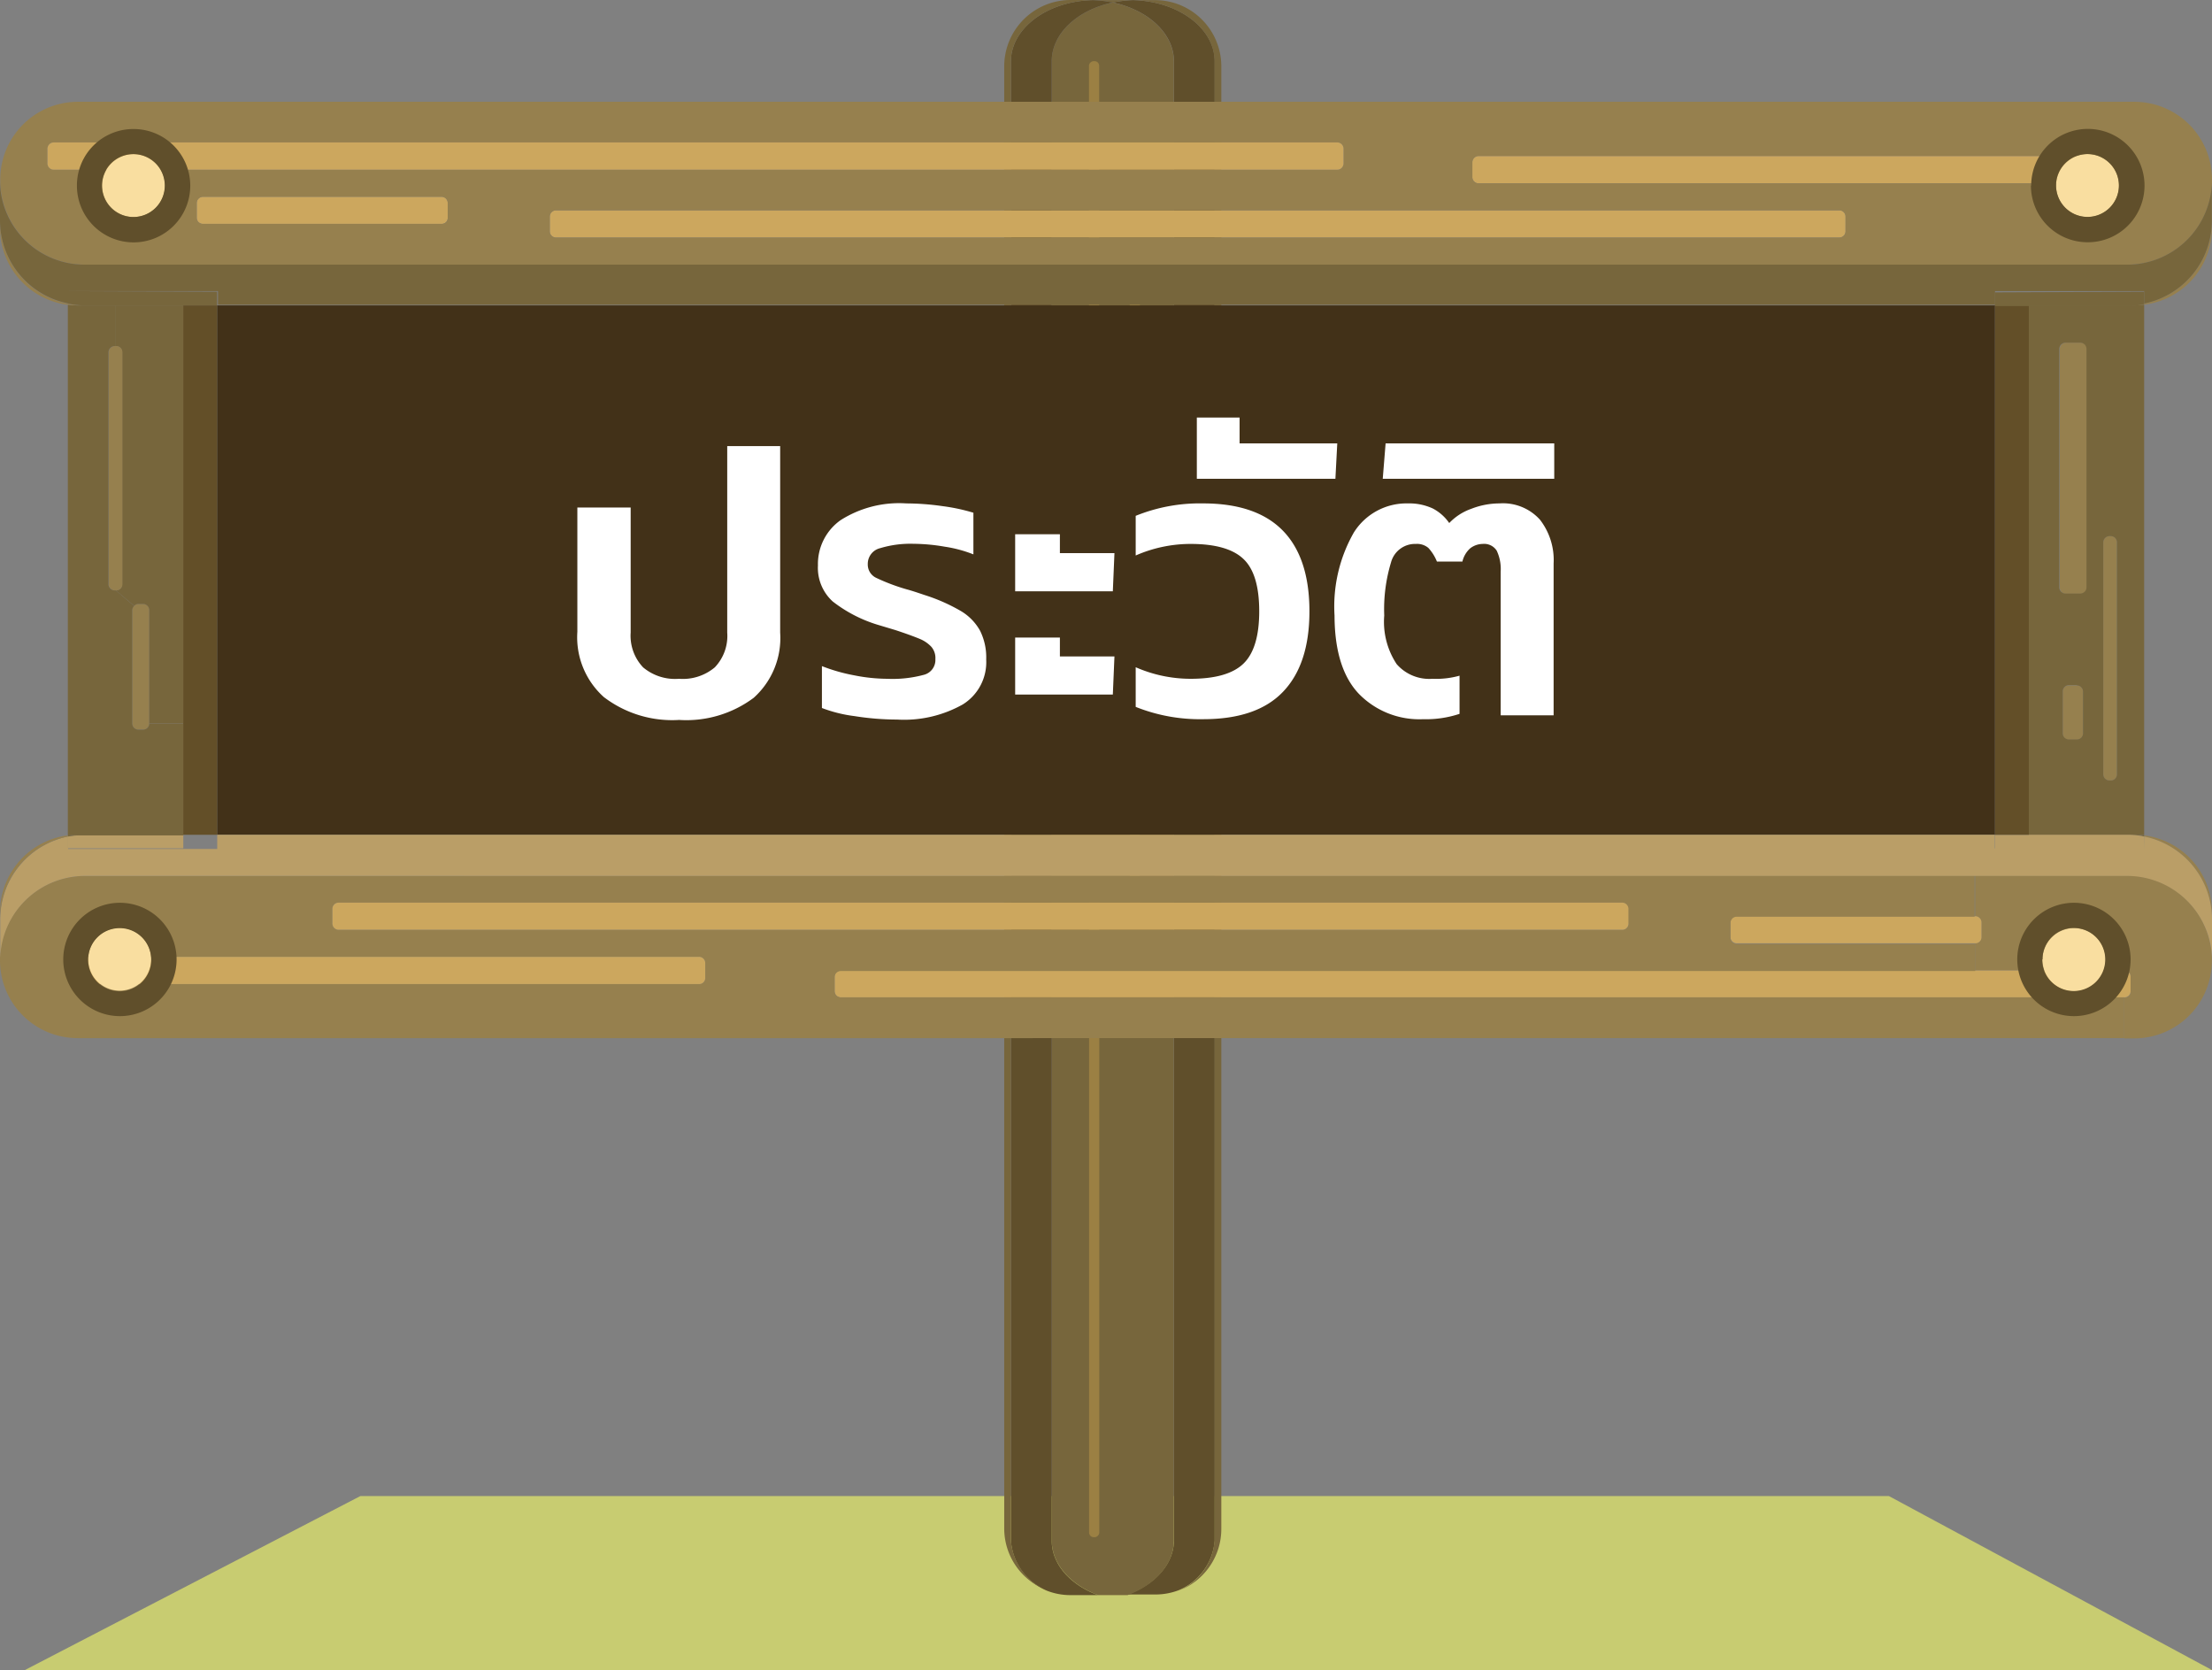 <svg xmlns="http://www.w3.org/2000/svg" viewBox="0 0 178 134.36"><rect x="0" y="0" width="178" height="134.36" fill="#808080" stroke="none"/><defs><style>.cls-1{fill:#c8cc71;}.cls-2{fill:#604f2b;}.cls-3{fill:#77663c;}.cls-4{fill:#9b8043;}.cls-5{fill:#96804e;}.cls-6{fill:#ba9e67;}.cls-7{fill:#634f28;}.cls-8{fill:#cca75e;}.cls-9{fill:#423118;}.cls-10{fill:#f9dea0;}.cls-11{fill:#fff;}</style></defs><title>Asset 2</title><g id="Layer_2" data-name="Layer 2"><g id="ป้ายประวัติ"><polygon class="cls-1" points="178 134.36 2 134.36 29 120.36 152 120.36 178 134.36"/><path class="cls-2" d="M98,5.19v119a4.74,4.74,0,0,1-2.91,4,5.26,5.26,0,0,1-1.87.34H91c2.21-.82,3.72-2.47,3.72-4.39V5.19c0-2.25-2.08-4.14-4.92-4.74A9.68,9.68,0,0,1,91.43.26C95.08.35,98,2.53,98,5.19Z" transform="translate(-0.25 -0.25)"/><path class="cls-3" d="M98.53,5.59V123.23a5.3,5.3,0,0,1-3.46,5,4.74,4.74,0,0,0,2.91-4V5.19C98,2.53,95.08.35,91.43.26H93.2A5.33,5.33,0,0,1,98.53,5.59Z" transform="translate(-0.25 -0.25)"/><path class="cls-3" d="M84.88,124.17V5.19c0-2.25,2.07-4.14,4.91-4.74,2.84.6,4.92,2.49,4.92,4.74v119c0,1.92-1.51,3.57-3.72,4.39H88.6C86.39,127.74,84.88,126.09,84.88,124.17Z" transform="translate(-0.25 -0.25)"/><path class="cls-3" d="M89.79.45A9.56,9.56,0,0,0,88.16.26h3.27A9.68,9.68,0,0,0,89.79.45Z" transform="translate(-0.25 -0.25)"/><path class="cls-2" d="M81.6,5.19c0-2.66,2.91-4.84,6.56-4.93a9.56,9.56,0,0,1,1.63.19c-2.84.6-4.91,2.49-4.91,4.74v119c0,1.92,1.51,3.57,3.72,4.39H86.4a5.16,5.16,0,0,1-1.89-.35,4.73,4.73,0,0,1-2.91-4Z" transform="translate(-0.25 -0.25)"/><path class="cls-3" d="M88.16.26C84.51.35,81.6,2.53,81.6,5.19v119a4.73,4.73,0,0,0,2.91,4,5.31,5.31,0,0,1-3.45-5V5.59A5.34,5.34,0,0,1,86.4.25h1.76Z" transform="translate(-0.25 -0.25)"/><rect class="cls-4" x="62.22" y="30.83" width="52.14" height="0.82" rx="0.37" transform="translate(119.28 -57.3) rotate(90)"/><rect class="cls-4" x="65.5" y="48.3" width="52.14" height="0.82" rx="0.37" transform="translate(140.03 -43.11) rotate(90)"/><rect class="cls-4" x="62.22" y="97.44" width="52.14" height="0.82" rx="0.37" transform="translate(185.9 9.31) rotate(90)"/><path class="cls-5" d="M178.25,74.23a6.81,6.81,0,0,0-5.46-6.68v-.09a6.24,6.24,0,0,1,5.46,6.2Z" transform="translate(-0.25 -0.25)"/><path class="cls-3" d="M172.79,67.46v.09a6.18,6.18,0,0,0-1.37-.14H172A7,7,0,0,1,172.79,67.46Z" transform="translate(-0.25 -0.25)"/><path class="cls-5" d="M178.25,18.57a6.23,6.23,0,0,1-5.46,6.19v-.09A6.81,6.81,0,0,0,178.25,18Z" transform="translate(-0.25 -0.25)"/><path class="cls-5" d="M171.42,24.82a6.19,6.19,0,0,0,1.37-.15v.09a7,7,0,0,1-.79.06Z" transform="translate(-0.25 -0.25)"/><path class="cls-5" d="M170.6,43.88V62.55a.49.49,0,0,1-.5.49H170a.5.5,0,0,1-.5-.49V43.88a.51.51,0,0,1,.5-.5h.09A.5.5,0,0,1,170.6,43.88Z" transform="translate(-0.25 -0.25)"/><path class="cls-5" d="M166,47.53V28.32a.51.51,0,0,1,.5-.5h1.18a.5.5,0,0,1,.51.5V47.53a.5.5,0,0,1-.51.49h-1.18A.5.5,0,0,1,166,47.53Z" transform="translate(-0.25 -0.25)"/><path class="cls-5" d="M167.87,59.27a.49.49,0,0,1-.5.49h-.63a.49.49,0,0,1-.5-.49V55.9a.5.5,0,0,1,.5-.51h.63a.5.5,0,0,1,.5.51Z" transform="translate(-0.25 -0.25)"/><path class="cls-3" d="M170.6,62.55V43.88a.5.5,0,0,0-.5-.5H170a.51.51,0,0,0-.5.5V62.55a.5.5,0,0,0,.5.49h.09A.49.49,0,0,0,170.6,62.55ZM166.46,48h1.18a.5.5,0,0,0,.51-.49V28.32a.5.5,0,0,0-.51-.5h-1.18a.51.51,0,0,0-.5.5V47.53A.5.5,0,0,0,166.46,48Zm.91,7.37h-.63a.5.5,0,0,0-.5.51v3.37a.49.49,0,0,0,.5.49h.63a.49.49,0,0,0,.5-.49V55.9A.5.5,0,0,0,167.37,55.39Zm5.42-30.63v42.7a7,7,0,0,0-.79,0h-8.5V24.82H172A7,7,0,0,0,172.79,24.76Z" transform="translate(-0.25 -0.25)"/><path class="cls-6" d="M171.42,67.41a6.18,6.18,0,0,1,1.37.14v1h-12V67.41h10.65Z" transform="translate(-0.25 -0.25)"/><rect class="cls-7" x="160.53" y="24.57" width="2.73" height="42.59"/><path class="cls-3" d="M172.79,23.72v1a6.19,6.19,0,0,1-1.37.15H160.77v-1.1Z" transform="translate(-0.25 -0.25)"/><path class="cls-5" d="M171.42,70.68a6.84,6.84,0,0,1,6.82,6.55c0-.08,0-.17,0-.27v.58A6.25,6.25,0,0,1,172,83.79h-.81V80.51a.5.5,0,0,0,.51-.49V78.83a.5.5,0,0,0-.51-.5h-12V76.14a.49.49,0,0,0,.5-.49V74.46a.5.5,0,0,0-.5-.5V70.68Z" transform="translate(-0.25 -0.25)"/><path class="cls-8" d="M159.18,76.14H140a.5.5,0,0,1-.5-.49V74.46a.51.51,0,0,1,.5-.5h19.2a.5.5,0,0,1,.5.5v1.19A.49.49,0,0,1,159.18,76.14Z" transform="translate(-0.25 -0.25)"/><path class="cls-8" d="M169,15H119.23a.5.5,0,0,1-.5-.49V13.31a.51.51,0,0,1,.5-.51H169a.5.5,0,0,1,.5.51V14.5A.49.49,0,0,1,169,15Z" transform="translate(-0.25 -0.25)"/><path class="cls-8" d="M171.7,78.83V80a.5.5,0,0,1-.51.49H67.91a.5.5,0,0,1-.5-.49V78.83a.5.5,0,0,1,.5-.5H171.19A.5.5,0,0,1,171.7,78.83Z" transform="translate(-0.25 -0.25)"/><path class="cls-8" d="M148.76,17.67v1.19a.5.5,0,0,1-.5.5H45a.5.5,0,0,1-.51-.5V17.67a.51.51,0,0,1,.51-.5H148.26A.5.5,0,0,1,148.76,17.67Z" transform="translate(-0.25 -0.25)"/><path class="cls-5" d="M57,78.93V77.74a.5.5,0,0,0-.5-.51H6.76a.51.51,0,0,0-.51.51v1.19a.5.5,0,0,0,.51.49H56.53A.49.49,0,0,0,57,78.93Zm74.26-4.37V73.37a.5.5,0,0,0-.5-.5H27.5a.5.5,0,0,0-.5.5v1.19a.5.5,0,0,0,.5.49H130.79A.49.49,0,0,0,131.29,74.56Zm27.89-3.88V74H140a.51.51,0,0,0-.5.5v1.19a.5.5,0,0,0,.5.49h19.2v2.19H67.91a.5.5,0,0,0-.5.5V80a.5.5,0,0,0,.5.49H171.19v3.28H6.5A6.25,6.25,0,0,1,.25,77.54V77a2.13,2.13,0,0,0,0,.27,6.82,6.82,0,0,1,6.8-6.55Z" transform="translate(-0.25 -0.25)"/><path class="cls-8" d="M131.29,73.37v1.19a.49.49,0,0,1-.5.49H27.5a.5.5,0,0,1-.5-.49V73.37a.5.5,0,0,1,.5-.5H130.79A.5.5,0,0,1,131.29,73.37Z" transform="translate(-0.25 -0.25)"/><rect class="cls-9" x="17.47" y="24.57" width="143.06" height="42.59"/><path class="cls-8" d="M36.28,16.58v1.19a.48.48,0,0,1-.5.49H16.58a.49.49,0,0,1-.5-.49V16.58a.51.51,0,0,1,.5-.5h19.2A.5.5,0,0,1,36.28,16.58Z" transform="translate(-0.25 -0.25)"/><path class="cls-6" d="M5.71,67.55a6,6,0,0,1,1.36-.14H15V68.5H5.71Z" transform="translate(-0.25 -0.25)"/><polygon class="cls-7" points="17.47 24.57 17.47 67.16 14.74 67.16 14.74 58.2 14.74 24.57 17.47 24.57"/><path class="cls-5" d="M12.26,49.34v9.11a.49.49,0,0,1-.5.49H11.4a.5.5,0,0,1-.51-.49V49.34a.48.48,0,0,1,.16-.35.46.46,0,0,1,.35-.15h.36A.5.5,0,0,1,12.26,49.34Z" transform="translate(-0.25 -0.25)"/><path class="cls-3" d="M15,24.82V58.45H12.26V49.34a.5.5,0,0,0-.5-.5H11.4a.46.46,0,0,0-.35.15L9.57,47.75a.5.5,0,0,0,.51-.49V28.59a.5.5,0,0,0-.51-.5V24.82Z" transform="translate(-0.25 -0.25)"/><path class="cls-5" d="M9,47.26V28.59a.51.51,0,0,1,.51-.5h.08a.5.5,0,0,1,.51.5V47.26a.5.5,0,0,1-.51.49H9.49A.5.5,0,0,1,9,47.26Z" transform="translate(-0.25 -0.25)"/><path class="cls-8" d="M57,77.74v1.19a.49.49,0,0,1-.5.49H6.76a.5.5,0,0,1-.51-.49V77.74a.51.51,0,0,1,.51-.51H56.53A.5.5,0,0,1,57,77.74Z" transform="translate(-0.25 -0.25)"/><path class="cls-3" d="M5.71,67.55v-.09a6.84,6.84,0,0,1,.79,0h.57A6,6,0,0,0,5.71,67.55Z" transform="translate(-0.25 -0.25)"/><path class="cls-3" d="M7.07,24.82h2.5v3.27H9.49a.51.51,0,0,0-.51.5V47.26a.5.5,0,0,0,.51.49h.08L11.05,49a.48.48,0,0,0-.16.35v9.11a.5.5,0,0,0,.51.49h.36a.49.49,0,0,0,.5-.49H15v9H6.5a6.84,6.84,0,0,0-.79,0V24.76a6.83,6.83,0,0,0,.79.06Z" transform="translate(-0.25 -0.25)"/><path class="cls-5" d="M5.71,24.76v-.09a6,6,0,0,0,1.36.15H6.5A6.83,6.83,0,0,1,5.71,24.76Z" transform="translate(-0.25 -0.25)"/><path class="cls-3" d="M17.72,23.72v1.1H7.07a6,6,0,0,1-1.36-.15v-1Z" transform="translate(-0.25 -0.25)"/><path class="cls-5" d="M36.28,17.77V16.58a.5.5,0,0,0-.5-.5H16.58a.51.51,0,0,0-.5.5v1.19a.49.49,0,0,0,.5.49h19.2A.48.48,0,0,0,36.28,17.77ZM6.5,8.44H172a6.25,6.25,0,0,1,6.25,6.25v.57c0-.09,0-.17,0-.27a6.82,6.82,0,0,1-6.82,6.55H7.07A6.8,6.8,0,0,1,.27,15a2.65,2.65,0,0,0,0,.27v-.57A6.25,6.25,0,0,1,6.5,8.44Zm101.86,5V12.21a.5.5,0,0,0-.5-.5H4.57a.51.51,0,0,0-.5.5V13.4a.5.5,0,0,0,.5.5H107.86A.5.5,0,0,0,108.36,13.4Zm40.4,5.46V17.67a.5.5,0,0,0-.5-.5H45a.51.51,0,0,0-.51.5v1.19a.5.5,0,0,0,.51.5H148.26A.5.5,0,0,0,148.76,18.86ZM119.23,15H169a.49.49,0,0,0,.5-.49V13.31a.5.5,0,0,0-.5-.51H119.23a.51.51,0,0,0-.5.51V14.5A.5.5,0,0,0,119.23,15Z" transform="translate(-0.25 -0.25)"/><path class="cls-8" d="M108.36,12.21V13.4a.5.5,0,0,1-.5.5H4.57a.5.5,0,0,1-.5-.5V12.21a.51.51,0,0,1,.5-.5H107.86A.5.5,0,0,1,108.36,12.21Z" transform="translate(-0.25 -0.25)"/><path class="cls-5" d="M.25,18a6.81,6.81,0,0,0,5.46,6.68v.09A6.24,6.24,0,0,1,.25,18.57Z" transform="translate(-0.25 -0.25)"/><path class="cls-6" d="M172.79,67.55a6.81,6.81,0,0,1,5.46,6.68V77c0,.1,0,.19,0,.27a6.84,6.84,0,0,0-6.82-6.55H7.07a6.82,6.82,0,0,0-6.8,6.55,2.13,2.13,0,0,1,0-.27V74.23a6.81,6.81,0,0,1,5.46-6.68v1h12V67.41H160.77V68.5h12Z" transform="translate(-0.25 -0.25)"/><path class="cls-5" d="M.25,73.66a6.25,6.25,0,0,1,5.46-6.2v.09A6.81,6.81,0,0,0,.25,74.23Z" transform="translate(-0.25 -0.25)"/><path class="cls-3" d="M172.79,24.67v-1h-12v1.1h-143v-1.1h-12v1A6.81,6.81,0,0,1,.25,18V15.26a2.65,2.65,0,0,1,0-.27,6.8,6.8,0,0,0,6.8,6.55H171.42A6.82,6.82,0,0,0,178.24,15c0,.1,0,.18,0,.27V18A6.81,6.81,0,0,1,172.79,24.67Z" transform="translate(-0.25 -0.25)"/><path class="cls-10" d="M11,12.65a2.53,2.53,0,1,1-2.53,2.53A2.53,2.53,0,0,1,11,12.65Z" transform="translate(-0.25 -0.25)"/><path class="cls-2" d="M13.51,15.18A2.53,2.53,0,1,0,11,17.71,2.53,2.53,0,0,0,13.51,15.18ZM11,10.63a4.56,4.56,0,1,1-4.56,4.55A4.54,4.54,0,0,1,11,10.63Z" transform="translate(-0.25 -0.25)"/><path class="cls-10" d="M9.89,74.89a2.53,2.53,0,1,1-2.54,2.54A2.54,2.54,0,0,1,9.89,74.89Z" transform="translate(-0.25 -0.25)"/><path class="cls-2" d="M12.42,77.43A2.54,2.54,0,1,0,9.89,80,2.54,2.54,0,0,0,12.42,77.43Zm-7.08,0A4.56,4.56,0,1,1,9.89,82,4.56,4.56,0,0,1,5.34,77.43Z" transform="translate(-0.25 -0.25)"/><path class="cls-10" d="M165.7,15.18a2.53,2.53,0,1,1,2.54,2.53A2.54,2.54,0,0,1,165.7,15.18Z" transform="translate(-0.25 -0.25)"/><path class="cls-2" d="M165.7,15.18a2.53,2.53,0,1,0,2.54-2.54A2.54,2.54,0,0,0,165.7,15.18Zm-2,0a4.56,4.56,0,1,1,4.56,4.56A4.56,4.56,0,0,1,163.68,15.18Z" transform="translate(-0.25 -0.25)"/><path class="cls-10" d="M164.61,77.43A2.54,2.54,0,1,1,167.14,80,2.53,2.53,0,0,1,164.61,77.43Z" transform="translate(-0.25 -0.25)"/><path class="cls-2" d="M162.58,77.43A4.56,4.56,0,1,1,167.14,82,4.56,4.56,0,0,1,162.58,77.43Zm2,0a2.54,2.54,0,1,0,2.53-2.53A2.52,2.52,0,0,0,164.61,77.43Z" transform="translate(-0.25 -0.25)"/><path class="cls-11" d="M48.84,56.33a6.46,6.46,0,0,1-2.13-5.25v-10H51V51.14a3.7,3.7,0,0,0,1,2.8,4,4,0,0,0,2.89.92,4,4,0,0,0,2.88-.92,3.66,3.66,0,0,0,1-2.8v-15h4.26v15a6.46,6.46,0,0,1-2.13,5.25,9.06,9.06,0,0,1-6,1.78A9.07,9.07,0,0,1,48.84,56.33Z" transform="translate(-0.25 -0.25)"/><path class="cls-11" d="M69,57.86a11.22,11.22,0,0,1-2.61-.65V53.84a14,14,0,0,0,2.59.74,13.83,13.83,0,0,0,2.65.28,9.66,9.66,0,0,0,3-.33,1.23,1.23,0,0,0,.89-1.25,1.38,1.38,0,0,0-.33-1,2.68,2.68,0,0,0-.95-.64c-.41-.17-1.06-.41-1.94-.7L71,50.55a11.18,11.18,0,0,1-3.74-1.91,3.65,3.65,0,0,1-1.19-2.9,4.32,4.32,0,0,1,1.82-3.64,8.77,8.77,0,0,1,5.29-1.35,21.06,21.06,0,0,1,2.92.22,15.26,15.26,0,0,1,2.48.53v3.35a10.39,10.39,0,0,0-2.32-.62A15.07,15.07,0,0,0,73.77,44a8.39,8.39,0,0,0-2.69.35,1.3,1.3,0,0,0-1,1.29,1.18,1.18,0,0,0,.66,1.09,16,16,0,0,0,2.46.93c.38.1.86.26,1.45.46a14.46,14.46,0,0,1,2.89,1.27A4.22,4.22,0,0,1,79.12,51a4.82,4.82,0,0,1,.49,2.31,4,4,0,0,1-1.88,3.61,9.63,9.63,0,0,1-5.29,1.22A22,22,0,0,1,69,57.86Z" transform="translate(-0.25 -0.25)"/><path class="cls-11" d="M81.94,43.23h3.6v1.52h4.39l-.13,3.07H81.94Zm0,8.31h3.6v1.52h4.39l-.13,3.07H81.94Z" transform="translate(-0.25 -0.25)"/><path class="cls-11" d="M91.64,57.12V53.93a11,11,0,0,0,4.42.93q3,0,4.26-1.23t1.26-4.2q0-3-1.26-4.2c-.84-.81-2.26-1.22-4.26-1.22a11,11,0,0,0-4.42.93V41.75a13.73,13.73,0,0,1,5.43-1c2.86,0,5,.74,6.42,2.2s2.13,3.63,2.13,6.48-.71,5-2.13,6.48-3.56,2.2-6.42,2.2A13.92,13.92,0,0,1,91.64,57.12Z" transform="translate(-0.25 -0.25)"/><path class="cls-11" d="M96.56,33.84H100v2.08h7.86l-.15,2.85H96.56Z" transform="translate(-0.25 -0.25)"/><path class="cls-11" d="M109.58,56.05q-1.93-2.05-1.94-6.28a12,12,0,0,1,1.56-6.69,5,5,0,0,1,4.35-2.33,4.5,4.5,0,0,1,2,.41,3.68,3.68,0,0,1,1.32,1.17,4.48,4.48,0,0,1,1.76-1.14,6.24,6.24,0,0,1,2.28-.44,4,4,0,0,1,3.26,1.31,5.29,5.29,0,0,1,1.1,3.53V57.8h-4.26V46.24a3.48,3.48,0,0,0-.32-1.69,1.2,1.2,0,0,0-1.13-.54,1.68,1.68,0,0,0-1,.35,2.06,2.06,0,0,0-.63,1.07h-2.05a3.6,3.6,0,0,0-.69-1.1,1.41,1.41,0,0,0-1-.32,2,2,0,0,0-2,1.47,13,13,0,0,0-.55,4.29,6.16,6.16,0,0,0,1,3.91,3.48,3.48,0,0,0,2.88,1.18,7,7,0,0,0,2.18-.25v3.07a8.51,8.51,0,0,1-2.93.43A6.79,6.79,0,0,1,109.58,56.05Z" transform="translate(-0.25 -0.25)"/><path class="cls-11" d="M111.75,35.92h13.57v2.85h-13.8Z" transform="translate(-0.25 -0.25)"/></g></g></svg>